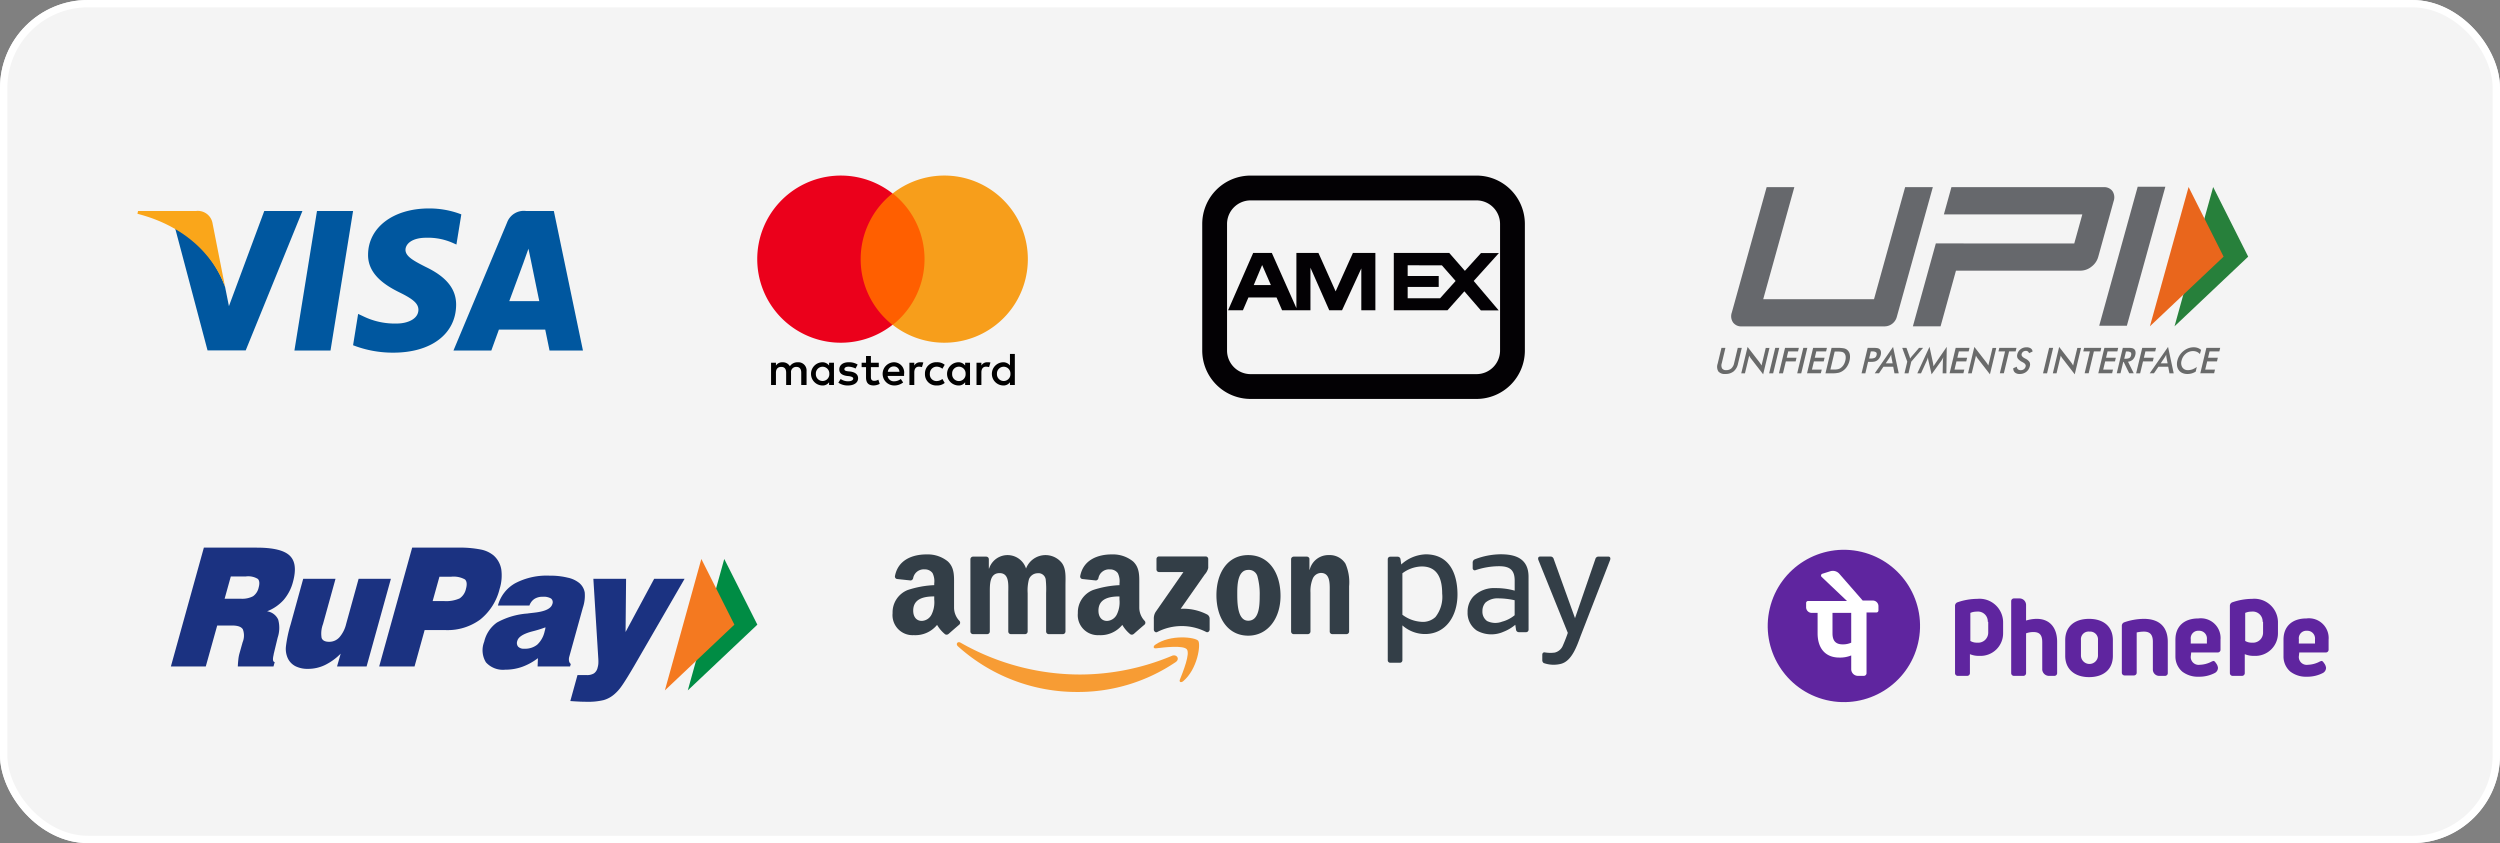 <svg xmlns="http://www.w3.org/2000/svg" xmlns:xlink="http://www.w3.org/1999/xlink" width="341" height="115" viewBox="0 0 341 115"><rect x="0" y="0" width="341" height="115" fill="#808080" stroke="none"/><defs><style>.a{fill:rgba(255,255,255,0.91);stroke:#fff;}.b{fill:#00579f;}.c{fill:#faa61a;}.d{fill:#ff5f00;}.e{fill:#eb001b;}.f{fill:#f79e1b;}.g{fill:#030104;}.h{clip-path:url(#a);}.i{fill:#696a6a;}.j{fill:#66686c;}.k{fill:#27803b;}.l{fill:#e9661c;}.m{clip-path:url(#b);}.n{fill:#f79c34;}.n,.o{fill-rule:evenodd;}.o{fill:#333e47;}.p{fill:#5f259f;}.q{fill:#fff;}.r{fill:#008c44;}.s{fill:#f47920;}.t{fill:#1b3281;}.u{stroke:none;}.v{fill:none;}</style><clipPath id="a"><path d="M0-76.2H84.566v42.283H0Z" transform="translate(0 76.2)"/></clipPath><clipPath id="b"><rect width="97.905" height="18.782"/></clipPath></defs><g transform="translate(-1432 -12700)"><g class="a" transform="translate(1432 12700)"><rect class="u" width="341" height="115" rx="12"/><rect class="v" x="0.5" y="0.5" width="340" height="114" rx="11.5"/></g><g transform="translate(1450.749 12728.432)"><path class="b" d="M438.429,129.764h-4.922l3.079-19.037h4.922Z" transform="translate(-412.098 -110.382)"/><path class="b" d="M579.945,105.858a12.131,12.131,0,0,0-4.415-.81c-4.861,0-8.284,2.592-8.305,6.3-.04,2.734,2.451,4.253,4.314,5.165,1.9.932,2.552,1.54,2.552,2.37-.019,1.275-1.539,1.863-2.956,1.863a9.8,9.8,0,0,1-4.619-1.013l-.648-.3-.689,4.273a14.981,14.981,0,0,0,5.49,1.013c5.165,0,8.527-2.552,8.567-6.5.02-2.167-1.3-3.828-4.132-5.185-1.722-.871-2.776-1.458-2.776-2.35.02-.81.892-1.64,2.835-1.64a8.363,8.363,0,0,1,3.667.729l.445.2.669-4.111Z" transform="translate(-535.769 -105.048)"/><path class="b" d="M798.138,123.02c.405-1.094,1.965-5.326,1.965-5.326-.02.041.4-1.114.648-1.823l.344,1.64s.932,4.557,1.135,5.509Zm6.076-12.293h-3.807a2.429,2.429,0,0,0-2.573,1.58l-7.312,17.457h5.165l1.033-2.856h6.32c.141.668.587,2.856.587,2.856h4.558l-3.971-19.037Z" transform="translate(-747.42 -110.382)"/><path class="b" d="M177.989,110.727l-4.821,12.982-.527-2.633a14.571,14.571,0,0,0-6.806-7.98l4.416,16.648h5.205l7.737-19.017Z" transform="translate(-160.691 -110.382)"/><path class="c" d="M89.166,110.727h-7.92l-.081.385c6.178,1.58,10.269,5.388,11.95,9.965l-1.722-8.749a2.037,2.037,0,0,0-2.228-1.6Z" transform="translate(-81.166 -110.382)"/></g><g transform="translate(1535.302 12723.949)"><g transform="translate(0 0)"><g transform="translate(1.868 24.322)"><path d="M2954.224,2902.978v-1.9a1.115,1.115,0,0,0-1.2-1.2,1.249,1.249,0,0,0-1.077.538,1.107,1.107,0,0,0-1.013-.538,1.023,1.023,0,0,0-.887.443v-.38h-.665v3.04h.665V2901.3c0-.538.285-.792.729-.792s.665.285.665.792v1.678h.665V2901.3a.7.7,0,0,1,.728-.792c.443,0,.665.285.665.792v1.678Zm9.849-3.04H2963v-.919h-.665v.919h-.6v.6h.6v1.394c0,.7.285,1.108,1.045,1.108a1.774,1.774,0,0,0,.823-.222l-.19-.57a1.043,1.043,0,0,1-.57.159c-.317,0-.443-.19-.443-.507v-1.362h1.077Zm5.637-.063a.892.892,0,0,0-.792.443v-.38h-.665v3.04h.665v-1.71c0-.506.222-.792.633-.792a1.853,1.853,0,0,1,.412.063l.19-.633a2.1,2.1,0,0,0-.443-.031Zm-8.519.316a2.173,2.173,0,0,0-1.235-.316c-.76,0-1.267.38-1.267.982,0,.507.38.792,1.045.886l.317.032c.348.063.538.158.538.317,0,.222-.253.38-.7.38a1.747,1.747,0,0,1-1.013-.317l-.317.507a2.24,2.24,0,0,0,1.3.38c.886,0,1.394-.412,1.394-.982,0-.539-.412-.823-1.045-.919l-.317-.031c-.285-.031-.507-.095-.507-.285,0-.222.222-.348.57-.348a2.281,2.281,0,0,1,.95.253Zm17.671-.316a.893.893,0,0,0-.792.443v-.38h-.665v3.04h.665v-1.71c0-.506.222-.792.634-.792a1.849,1.849,0,0,1,.412.063l.19-.633a2.1,2.1,0,0,0-.443-.031Zm-8.487,1.583a1.521,1.521,0,0,0,1.615,1.583,1.576,1.576,0,0,0,1.077-.348l-.316-.539a1.279,1.279,0,0,1-.792.285.9.9,0,0,1-.918-.982.934.934,0,0,1,.918-.982,1.278,1.278,0,0,1,.792.285l.316-.539a1.576,1.576,0,0,0-1.077-.348,1.521,1.521,0,0,0-1.615,1.583Zm6.144,0v-1.52h-.665v.38a1.145,1.145,0,0,0-.95-.443,1.585,1.585,0,0,0,0,3.167,1.066,1.066,0,0,0,.95-.444v.38h.665Zm-2.438,0a.92.92,0,1,1,1.836,0,.92.92,0,1,1-1.836,0Zm-7.949-1.583a1.584,1.584,0,0,0,.032,3.167,1.937,1.937,0,0,0,1.235-.412l-.317-.475a1.511,1.511,0,0,1-.886.317.854.854,0,0,1-.918-.729h2.248v-.253a1.4,1.4,0,0,0-1.393-1.615Zm0,.57a.741.741,0,0,1,.76.729h-1.583a.8.8,0,0,1,.823-.729Zm16.5,1.014v-2.724h-.665v1.583a1.145,1.145,0,0,0-.95-.443,1.585,1.585,0,0,0,0,3.167,1.067,1.067,0,0,0,.95-.444v.38h.665Zm-2.438,0a.92.92,0,1,1,1.837,0,.92.92,0,1,1-1.837,0Zm-22.232,0v-1.52h-.665v.38a1.144,1.144,0,0,0-.95-.443,1.585,1.585,0,0,0,0,3.167,1.065,1.065,0,0,0,.95-.444v.38h.665Zm-2.47,0a.92.92,0,1,1,1.837,0,.92.92,0,1,1-1.837,0Z" transform="translate(-2949.379 -2898.734)"/></g><g transform="translate(0 0)"><rect class="d" width="9.976" height="17.925" transform="translate(13.459 2.439)"/><path class="e" d="M2912.827,2250.9a11.431,11.431,0,0,1,4.338-8.962,11.4,11.4,0,1,0,0,17.925A11.383,11.383,0,0,1,2912.827,2250.9Z" transform="translate(-2898.734 -2239.502)"/><path class="f" d="M3417.6,2250.9a11.389,11.389,0,0,1-18.431,8.962,11.426,11.426,0,0,0,0-17.925,11.389,11.389,0,0,1,18.431,8.962Z" transform="translate(-3380.704 -2239.502)"/></g></g></g><g transform="translate(1595.985 12723.949)"><g transform="translate(0 0)"><path class="g" d="M37.408,7.384A3.219,3.219,0,0,1,40.623,10.6V27.866a3.219,3.219,0,0,1-3.214,3.216H6.6a3.22,3.22,0,0,1-3.216-3.216V10.6A3.219,3.219,0,0,1,6.6,7.384H37.408m0-3.384H6.6A6.6,6.6,0,0,0,0,10.6V27.866a6.6,6.6,0,0,0,6.6,6.6H37.407a6.6,6.6,0,0,0,6.6-6.6V10.6a6.6,6.6,0,0,0-6.6-6.6Z" transform="translate(0 -4)"/></g><path class="g" d="M19.111,10.233l-2.358,5.245-2.348-5.245H11.4v7.53l-3.351-7.53H5.505l-3.422,7.82H4.107l.75-1.747H8.691l.758,1.747h3.868V12.246l2.564,5.807h1.747l2.627-5.707v5.707h1.919v-7.82ZM5.582,14.617l1.146-2.734,1.192,2.734Z" transform="translate(1.443 0.317)"/><path class="g" d="M26.337,14.056l3.438-3.807H27.333l-2.2,2.427L23,10.234H15.437v7.82h7.321l2.305-2.585,2.249,2.6h2.434Zm-4.582,2.356H17.329V14.867h4.235V13.381H17.329V11.916L22,11.928l1.869,2.129Z" transform="translate(10.692 0.318)"/></g><g transform="translate(1660.155 12717.123)"><g transform="translate(0 0)"><g class="h"><g transform="translate(6.068 30.329)"><path class="i" d="M-.467,0H.075l-.5,2.1a.9.9,0,0,0,.043.7.637.637,0,0,0,.575.235,1,1,0,0,0,.685-.235,1.315,1.315,0,0,0,.38-.7l.5-2.1h.549L1.79,2.157a1.863,1.863,0,0,1-.6,1.052,1.729,1.729,0,0,1-1.126.349A1.129,1.129,0,0,1-.892,3.21,1.25,1.25,0,0,1-.984,2.157Z" transform="translate(1.05)"/></g><g transform="translate(9.352 30.192)"><path class="i" d="M0-2.89l.862-3.6L2.5-4.374c.044.06.088.124.132.192s.088.144.134.23l.575-2.4H3.85l-.862,3.6L1.315-4.912A1.93,1.93,0,0,1,1.189-5.1a1.987,1.987,0,0,1-.107-.2L.505-2.89Z" transform="translate(0 6.493)"/></g><g transform="translate(13.157 30.329)"><path class="i" d="M0-2.78.83-6.246h.549L.549-2.78Z" transform="translate(0 6.246)"/></g><g transform="translate(14.495 30.329)"><path class="i" d="M0-2.78.83-6.246H2.715L2.6-5.768H1.264L1.057-4.9H2.393l-.118.495H.939L.549-2.78Z" transform="translate(0 6.246)"/></g><g transform="translate(16.985 30.329)"><path class="i" d="M0-2.78.83-6.246h.549L.549-2.78Z" transform="translate(0 6.246)"/></g><g transform="translate(18.324 30.329)"><path class="i" d="M0-2.78.83-6.246H2.715L2.6-5.768H1.264L1.056-4.9H2.392L2.274-4.4H.938L.67-3.284H2.006l-.121.5Z" transform="translate(0 6.246)"/></g><g transform="translate(20.839 30.329)"><path class="i" d="M-.538-2.372h.462a2.494,2.494,0,0,0,.584-.052A1.1,1.1,0,0,0,.88-2.6a1.467,1.467,0,0,0,.387-.418A1.953,1.953,0,0,0,1.5-3.6a1.568,1.568,0,0,0,.043-.581A.774.774,0,0,0,1.358-4.6a.629.629,0,0,0-.3-.175,2.551,2.551,0,0,0-.612-.052h-.4Zm-.671.509.83-3.466H.361a4.457,4.457,0,0,1,1,.074A1.022,1.022,0,0,1,1.816-5a1.056,1.056,0,0,1,.3.589,2.011,2.011,0,0,1-.046.822,2.525,2.525,0,0,1-.347.818,2.077,2.077,0,0,1-.585.588,1.8,1.8,0,0,1-.564.25,4.027,4.027,0,0,1-.9.075h-.888Z" transform="translate(1.209 5.328)"/></g><g transform="translate(25.763 30.329)"><path class="i" d="M-.828-1.162h.141a1.383,1.383,0,0,0,.633-.1.53.53,0,0,0,.238-.36Q.252-1.9.116-2.014a.967.967,0,0,0-.571-.114H-.6ZM-.973-.7-1.345.855H-1.86l.83-3.466H-.2a2.429,2.429,0,0,1,.534.041.632.632,0,0,1,.271.136.587.587,0,0,1,.171.325,1.05,1.05,0,0,1-.018.451,1.4,1.4,0,0,1-.2.455,1.108,1.108,0,0,1-.327.327A1.05,1.05,0,0,1-.1-.741,2.787,2.787,0,0,1-.656-.7H-.973Z" transform="translate(1.86 2.611)"/></g><g transform="translate(27.561 30.192)"><path class="i" d="M-1.2-1.8H-.26l-.157-.791c-.007-.05-.014-.108-.021-.174S-.448-2.9-.45-2.982q-.055.114-.11.212t-.107.181ZM-.009-.437l-.17-.892H-1.517l-.606.892H-2.7l2.5-3.6L.57-.437Z" transform="translate(2.699 4.04)"/></g><g transform="translate(31.309 30.329)"><path class="i" d="M-.247-2.78.132-4.366-.555-6.246H.022L.448-5.069c.01.03.022.069.035.118s.027.1.04.159c.034-.055.07-.108.105-.156S.7-5.042.736-5.083l1-1.162H2.29L.677-4.366.3-2.78Z" transform="translate(0.555 6.246)"/></g><g transform="translate(33.367 30.182)"><path class="i" d="M-2.8-1.525q0-.04.023-.222Q-2.759-1.9-2.749-2a2.2,2.2,0,0,1-.115.237,2.791,2.791,0,0,1-.153.242L-4.344.327l-.433-1.884a2.2,2.2,0,0,1-.042-.225Q-4.832-1.892-4.837-2c-.019.073-.043.149-.072.229s-.064.163-.1.25L-5.785.187H-6.29l1.663-3.613.473,2.188c.007.035.017.092.029.173s.026.18.043.3q.084-.149.243-.379l.064-.095,1.5-2.185L-2.325.187h-.51Z" transform="translate(6.29 3.426)"/></g><g transform="translate(37.769 30.329)"><path class="i" d="M0-2.78.83-6.246H2.715L2.6-5.768H1.264L1.056-4.9H2.392L2.274-4.4H.938L.67-3.284H2.006l-.121.5Z" transform="translate(0 6.246)"/></g><g transform="translate(40.285 30.192)"><path class="i" d="M0-2.89l.862-3.6L2.5-4.374c.044.06.088.124.132.192s.088.144.134.23l.575-2.4H3.85l-.862,3.6L1.315-4.912A1.93,1.93,0,0,1,1.189-5.1a1.987,1.987,0,0,1-.107-.2L.505-2.89Z" transform="translate(0 6.493)"/></g><g transform="translate(44.44 30.329)"><path class="i" d="M-1.161-.383-1.876,2.6h-.549L-1.71-.383h-.9l.115-.478h2.34l-.114.478Z" transform="translate(2.607 0.861)"/></g><g transform="translate(46.457 30.251)"><path class="i" d="M0-2.286l.488-.208a.47.47,0,0,0,.144.354.575.575,0,0,0,.4.122.662.662,0,0,0,.422-.14.653.653,0,0,0,.234-.374q.073-.306-.364-.544l-.094-.052A1.694,1.694,0,0,1,.6-3.634.731.731,0,0,1,.55-4.187a1.188,1.188,0,0,1,.445-.687,1.276,1.276,0,0,1,.8-.263,1.03,1.03,0,0,1,.59.148.564.564,0,0,1,.247.425l-.483.227a.52.52,0,0,0-.166-.239.428.428,0,0,0-.26-.076.621.621,0,0,0-.38.118.543.543,0,0,0-.206.318q-.075.312.433.582l.061.033a1.446,1.446,0,0,1,.577.463.743.743,0,0,1,.052.565,1.359,1.359,0,0,1-.489.782A1.4,1.4,0,0,1,.88-1.5a.954.954,0,0,1-.659-.2A.726.726,0,0,1,0-2.286" transform="translate(0 5.136)"/></g><g transform="translate(50.514 30.329)"><path class="i" d="M0-2.78.83-6.246h.549L.549-2.78Z" transform="translate(0 6.246)"/></g><g transform="translate(51.852 30.192)"><path class="i" d="M0-2.89l.862-3.6L2.5-4.374c.044.06.088.124.132.192s.088.144.134.23l.575-2.4H3.85l-.862,3.6L1.315-4.912A1.931,1.931,0,0,1,1.189-5.1a2.026,2.026,0,0,1-.107-.2L.505-2.89Z" transform="translate(0 6.493)"/></g><g transform="translate(56.008 30.329)"><path class="i" d="M-1.161-.383-1.876,2.6h-.549L-1.71-.383h-.9l.115-.478h2.34l-.114.478Z" transform="translate(2.607 0.861)"/></g><g transform="translate(58.052 30.329)"><path class="i" d="M0-2.78.83-6.246H2.715L2.6-5.768H1.264L1.056-4.9H2.392L2.274-4.4H.938L.67-3.284H2.006l-.121.5Z" transform="translate(0 6.246)"/></g><g transform="translate(60.567 30.329)"><path class="i" d="M-.822-1.185h.1a1.236,1.236,0,0,0,.6-.1.561.561,0,0,0,.231-.369q.069-.286-.057-.4a.842.842,0,0,0-.54-.117h-.1Zm-.139.438L-1.333.8h-.514l.83-3.466h.766a2.182,2.182,0,0,1,.512.045.609.609,0,0,1,.282.149.6.6,0,0,1,.165.324,1.041,1.041,0,0,1-.019.435,1.27,1.27,0,0,1-.352.652,1.114,1.114,0,0,1-.647.283L.474.8H-.147L-.9-.747Z" transform="translate(1.848 2.662)"/></g><g transform="translate(63.214 30.329)"><path class="i" d="M0-2.78.83-6.246H2.715L2.6-5.768H1.264L1.057-4.9H2.393l-.118.495H.939L.549-2.78Z" transform="translate(0 6.246)"/></g><g transform="translate(65.068 30.192)"><path class="i" d="M-1.2-1.8H-.26l-.157-.791q-.011-.075-.021-.174c-.006-.066-.01-.139-.012-.219q-.055.114-.11.212t-.107.181ZM-.009-.437l-.17-.892H-1.517l-.606.892H-2.7l2.5-3.6L.57-.437Z" transform="translate(2.699 4.04)"/></g><g transform="translate(68.78 30.246)"><path class="i" d="M-2.512-.743a1.212,1.212,0,0,0-.42-.305,1.3,1.3,0,0,0-.521-.1,1.5,1.5,0,0,0-.988.364,1.719,1.719,0,0,0-.574.945,1.115,1.115,0,0,0,.117.925.866.866,0,0,0,.765.365,1.724,1.724,0,0,0,.6-.109,2.45,2.45,0,0,0,.6-.329l-.152.637a2.109,2.109,0,0,1-.54.244,2.107,2.107,0,0,1-.585.08,1.694,1.694,0,0,1-.685-.13,1.183,1.183,0,0,1-.486-.383A1.274,1.274,0,0,1-5.625.873,1.856,1.856,0,0,1-5.586.154a2.347,2.347,0,0,1,.3-.716,2.432,2.432,0,0,1,.525-.588,2.333,2.333,0,0,1,.669-.387,2.119,2.119,0,0,1,.735-.131,1.611,1.611,0,0,1,.546.089,1.45,1.45,0,0,1,.46.269Z" transform="translate(5.644 1.668)"/></g><g transform="translate(71.965 30.329)"><path class="i" d="M0-2.78.83-6.246H2.715L2.6-5.768H1.264L1.056-4.9H2.392L2.274-4.4H.938L.67-3.284H2.006l-.121.5Z" transform="translate(0 6.246)"/></g><g transform="translate(58.174 8.349)"><path class="j" d="M-3.028-15.209H-6.8l5.25-18.96H2.222Z" transform="translate(6.803 34.169)"/></g><g transform="translate(32.761 8.406)"><path class="j" d="M-21.842-.435a1.4,1.4,0,0,0-1.214-.543H-43.812L-44.84,2.735h3.777v0h15.106l-1.1,3.968H-42.163V6.693h-3.775L-49.07,18.005h3.777l2.1-7.593h16.981a2.413,2.413,0,0,0,1.5-.543,2.518,2.518,0,0,0,.925-1.342l2.1-7.594a1.542,1.542,0,0,0-.158-1.37" transform="translate(49.07 0.978)"/></g><g transform="translate(7.982 8.404)"><path class="j" d="M-18.112-14.215a1.734,1.734,0,0,1-1.671,1.27H-39.259a1.361,1.361,0,0,1-1.185-.542,1.508,1.508,0,0,1-.167-1.342l4.752-17.106h3.778l-4.245,15.279h15.113l4.245-15.279h3.777Z" transform="translate(40.691 31.936)"/></g><g transform="translate(68.451 8.384)"><path class="k" d="M-4.225,0,.554,9.5l-10.047,9.5Z" transform="translate(9.493)"/></g><g transform="translate(65.093 8.384)"><path class="l" d="M-4.231,0,.544,9.5l-10.051,9.5Z" transform="translate(9.506)"/></g></g></g></g><g class="m" transform="translate(1553.749 12775.604)"><path class="n" d="M45.667,24.319a23.7,23.7,0,0,1-13.38,4.09,24.215,24.215,0,0,1-16.345-6.235c-.338-.306-.037-.724.371-.487a32.9,32.9,0,0,0,16.355,4.34,32.537,32.537,0,0,0,12.475-2.553C45.753,23.215,46.266,23.877,45.667,24.319Z" transform="translate(-7.034 -9.627)"/><path class="n" d="M68.734,22.077c-.463-.592-3.059-.281-4.225-.141-.353.043-.408-.266-.09-.49,2.071-1.455,5.465-1.035,5.859-.547s-.1,3.894-2.045,5.517c-.3.25-.583.116-.45-.213C68.22,25.112,69.2,22.671,68.734,22.077Z" transform="translate(-28.595 -9.105)"/><path class="o" d="M64.607,2.3V.888a.349.349,0,0,1,.358-.358H71.3a.353.353,0,0,1,.366.357V2.1a1.994,1.994,0,0,1-.477.89L67.907,7.674a7.034,7.034,0,0,1,3.614.776A.646.646,0,0,1,71.857,9V10.51c0,.208-.227.448-.467.323a7.3,7.3,0,0,0-6.694.012c-.22.118-.45-.12-.45-.328V9.084a1.705,1.705,0,0,1,.236-.971l3.8-5.454h-3.31A.352.352,0,0,1,64.607,2.3Z" transform="translate(-28.612 -0.236)"/><path class="o" d="M21.408,10.983H19.481a.363.363,0,0,1-.345-.326l0-9.892A.363.363,0,0,1,19.51.41H21.3a.362.362,0,0,1,.35.332V2.033h.037a2.647,2.647,0,0,1,5.037,0,2.846,2.846,0,0,1,4.893-.749c.612.833.486,2.04.486,3.1l0,6.243a.363.363,0,0,1-.372.356H29.81a.361.361,0,0,1-.346-.355V5.384a12.6,12.6,0,0,0-.054-1.852,1,1,0,0,0-1.133-.854,1.279,1.279,0,0,0-1.152.811,5.984,5.984,0,0,0-.18,1.895v5.244a.363.363,0,0,1-.372.356H24.648a.361.361,0,0,1-.346-.355l0-5.244c0-1.1.18-2.726-1.187-2.726-1.386,0-1.331,1.581-1.331,2.726v5.244A.363.363,0,0,1,21.408,10.983Z" transform="translate(-8.522 -0.09)"/><path class="o" d="M83.992,2.22c-1.421,0-1.511,1.935-1.511,3.143s-.018,3.789,1.494,3.789c1.493,0,1.565-2.082,1.565-3.351a9.155,9.155,0,0,0-.288-2.623A1.206,1.206,0,0,0,83.992,2.22ZM83.975.2c2.86,0,4.407,2.457,4.407,5.579,0,3.017-1.709,5.412-4.407,5.412-2.807,0-4.336-2.457-4.336-5.516C79.639,2.595,81.186.2,83.975.2Z" transform="translate(-35.467 -0.09)"/><path class="o" d="M100.27,10.983H98.349A.362.362,0,0,1,98,10.628l0-9.9A.365.365,0,0,1,98.371.41h1.788a.366.366,0,0,1,.343.277V2.2h.036a2.622,2.622,0,0,1,2.626-2,2.527,2.527,0,0,1,2.249,1.166,6.294,6.294,0,0,1,.5,3.081v6.225a.365.365,0,0,1-.369.311h-1.932a.363.363,0,0,1-.343-.311V5.3c0-1.083.126-2.665-1.205-2.665a1.262,1.262,0,0,0-1.115.791,4.4,4.4,0,0,0-.306,1.874v5.326A.369.369,0,0,1,100.27,10.983Z" transform="translate(-43.644 -0.09)"/><path class="o" d="M53.174,10.883a.4.4,0,0,1-.455.045,4.7,4.7,0,0,1-1.1-1.285,3.819,3.819,0,0,1-3.178,1.4,2.736,2.736,0,0,1-2.885-3,3.274,3.274,0,0,1,2.056-3.15,13.318,13.318,0,0,1,3.624-.668v-.25A2.466,2.466,0,0,0,51,2.575a1.287,1.287,0,0,0-1.082-.5,1.468,1.468,0,0,0-1.549,1.157.409.409,0,0,1-.334.355l-1.869-.2a.341.341,0,0,1-.288-.4C46.3.746,48.3.049,50.109.03h.143a4.335,4.335,0,0,1,2.836.959c.938.876.847,2.044.847,3.317v3a2.631,2.631,0,0,0,.728,1.786.363.363,0,0,1-.006.512c-.394.33-1.093.937-1.478,1.28Zm-1.942-4.7a3.785,3.785,0,0,1-.361,2.044,1.567,1.567,0,0,1-1.334.876c-.739,0-1.171-.563-1.171-1.4,0-1.642,1.472-1.94,2.866-1.94Z" transform="translate(-20.286 -0.013)"/><path class="o" d="M7.623,10.883a.4.4,0,0,1-.455.045,4.679,4.679,0,0,1-1.1-1.285,3.82,3.82,0,0,1-3.178,1.4A2.736,2.736,0,0,1,0,8.04,3.273,3.273,0,0,1,2.056,4.89a13.318,13.318,0,0,1,3.624-.668v-.25a2.465,2.465,0,0,0-.234-1.4,1.288,1.288,0,0,0-1.082-.5A1.467,1.467,0,0,0,2.814,3.231a.408.408,0,0,1-.335.355l-1.868-.2a.34.34,0,0,1-.288-.4C.747.746,2.743.049,4.557.03H4.7A4.335,4.335,0,0,1,7.537.989c.937.876.847,2.044.847,3.317v3a2.631,2.631,0,0,0,.728,1.786.364.364,0,0,1-.006.512c-.394.33-1.094.937-1.478,1.28Zm-1.944-4.7a3.78,3.78,0,0,1-.361,2.044A1.565,1.565,0,0,1,3.984,9.1c-.739,0-1.171-.563-1.171-1.4,0-1.642,1.473-1.94,2.866-1.94Z" transform="translate(0 -0.013)"/><path class="o" d="M159.317,14.693v-.727c0-.207.1-.349.317-.337a4.53,4.53,0,0,0,1.377.031,1.6,1.6,0,0,0,1.131-1c.316-.722.525-1.3.657-1.687l-4.01-9.933c-.068-.169-.088-.481.249-.481h1.4a.437.437,0,0,1,.436.336l2.907,8.068L166.557.9a.437.437,0,0,1,.435-.336h1.322c.334,0,.316.312.249.481l-3.977,10.243c-.515,1.363-1.2,3.535-2.744,3.912a4.069,4.069,0,0,1-2.325-.111A.452.452,0,0,1,159.317,14.693Z" transform="translate(-70.698 -0.251)"/><path class="o" d="M149.719,10.289a.338.338,0,0,1-.337.336h-.988a.385.385,0,0,1-.387-.336l-.1-.673a5.775,5.775,0,0,1-1.616.957,4.064,4.064,0,0,1-3.639-.171A2.9,2.9,0,0,1,141.4,7.9a3.07,3.07,0,0,1,.78-2.133,3.951,3.951,0,0,1,3.012-1.154,9.383,9.383,0,0,1,2.632.347V3.6c0-1.377-.58-1.972-2.108-1.972a10.229,10.229,0,0,0-3.305.563.3.3,0,0,1-.316-.329V1.092a.479.479,0,0,1,.329-.419A9.964,9.964,0,0,1,145.9,0c1.743,0,3.815.393,3.815,3.074Zm-1.9-1.977V6.269a10.549,10.549,0,0,0-2.186-.257,2.529,2.529,0,0,0-1.79.572,1.689,1.689,0,0,0-.417,1.158,1.548,1.548,0,0,0,.627,1.358,2.554,2.554,0,0,0,2.046.093A4.471,4.471,0,0,0,147.819,8.312Z" transform="translate(-62.97)"/><path class="o" d="M126.406,1.666c2.193,0,2.79,1.724,2.79,3.7a4.441,4.441,0,0,1-.922,3.2,2.5,2.5,0,0,1-1.96.647,4.757,4.757,0,0,1-2.546-.963V2.6A4.537,4.537,0,0,1,126.406,1.666ZM123.433,14.8h-1.324a.337.337,0,0,1-.337-.336V.671a.337.337,0,0,1,.337-.336h1.013a.385.385,0,0,1,.386.336l.106.723A5.207,5.207,0,0,1,126.95.011c3.261,0,4.333,2.687,4.333,5.481,0,2.989-1.64,5.391-4.414,5.391a4.643,4.643,0,0,1-3.1-1.18v4.763A.337.337,0,0,1,123.433,14.8Z" transform="translate(-54.231 -0.005)"/></g><g transform="translate(1671.008 12772.884)"><g transform="translate(0 0)"><ellipse class="p" cx="10.388" cy="10.388" rx="10.388" ry="10.388" transform="translate(0 20.219) rotate(-76.714)"/><path class="p" d="M70.985,27.192V23.419c0-.929-.348-1.393-1.219-1.393a4.6,4.6,0,0,0-.987.116v5.513a.374.374,0,0,1-.348.348H67.1a.374.374,0,0,1-.348-.348V21.214a.506.506,0,0,1,.348-.464,8.328,8.328,0,0,1,2.67-.464c2.089,0,3.25,1.1,3.25,3.134v4.294a.374.374,0,0,1-.348.348h-.812A.855.855,0,0,1,70.985,27.192Zm5.223-2.263-.058.522a1.071,1.071,0,0,0,1.219,1.1,3.681,3.681,0,0,0,1.683-.464c.058,0,.116-.058.174-.058a.3.3,0,0,1,.232.116,2.313,2.313,0,0,1,.174.232,1.226,1.226,0,0,1,.232.58.805.805,0,0,1-.406.7,4.585,4.585,0,0,1-2.205.522,3.512,3.512,0,0,1-2.263-.7,2.718,2.718,0,0,1-.929-2.089V23.129c0-1.8,1.161-2.9,3.134-2.9a2.691,2.691,0,0,1,3.018,2.9v1.393a.374.374,0,0,1-.348.348H76.208Zm-.058-1.277h2.205v-.58a1.052,1.052,0,0,0-1.1-1.161,1.025,1.025,0,0,0-1.1,1.161Zm14.8,1.277-.058.522a1.071,1.071,0,0,0,1.219,1.1,3.681,3.681,0,0,0,1.683-.464c.058,0,.116-.058.174-.058a.3.3,0,0,1,.232.116,2.313,2.313,0,0,1,.174.232,1.225,1.225,0,0,1,.232.58.805.805,0,0,1-.406.7,4.585,4.585,0,0,1-2.205.522,3.512,3.512,0,0,1-2.263-.7,2.718,2.718,0,0,1-.929-2.089V23.129c0-1.8,1.161-2.9,3.134-2.9a2.691,2.691,0,0,1,3.018,2.9v1.393a.374.374,0,0,1-.348.348H90.949Zm-.058-1.277H93.1v-.58a1.052,1.052,0,0,0-1.1-1.161,1.025,1.025,0,0,0-1.1,1.161ZM56.767,28.062h.812a.374.374,0,0,0,.348-.348V23.419c0-1.973-1.045-3.134-2.786-3.134a5.059,5.059,0,0,0-1.451.232V18.37a.893.893,0,0,0-.87-.87h-.812a.374.374,0,0,0-.348.348v9.866a.374.374,0,0,0,.348.348h1.335a.374.374,0,0,0,.348-.348V22.259a2.948,2.948,0,0,1,.987-.174c.87,0,1.219.406,1.219,1.393V27.25A.931.931,0,0,0,56.767,28.062Zm8.763-4.875v2.147c0,1.8-1.219,2.9-3.25,2.9-1.973,0-3.25-1.1-3.25-2.9V23.187c0-1.8,1.219-2.9,3.25-2.9s3.25,1.1,3.25,2.9Zm-2.031,0a1.068,1.068,0,0,0-1.161-1.161,1.042,1.042,0,0,0-1.161,1.161v2.147a1.162,1.162,0,0,0,2.321,0ZM50.558,22.2a3.08,3.08,0,0,1-3.25,3.134,3.123,3.123,0,0,1-1.277-.232v2.611a.374.374,0,0,1-.348.348H44.348A.374.374,0,0,1,44,27.714V18.487a.506.506,0,0,1,.348-.464,8.328,8.328,0,0,1,2.67-.464,3.221,3.221,0,0,1,3.54,3.25Zm-2.089-1.509A1.343,1.343,0,0,0,46.96,19.3a2.112,2.112,0,0,0-.87.174V23.3a1.7,1.7,0,0,0,.929.232,1.373,1.373,0,0,0,1.509-1.393V20.692ZM88.047,22.2a3.08,3.08,0,0,1-3.25,3.134,3.123,3.123,0,0,1-1.277-.232v2.611a.374.374,0,0,1-.348.348H81.838a.374.374,0,0,1-.348-.348V18.487a.506.506,0,0,1,.348-.464,8.328,8.328,0,0,1,2.67-.464,3.221,3.221,0,0,1,3.54,3.25Zm-2.089-1.509A1.343,1.343,0,0,0,84.449,19.3a2.112,2.112,0,0,0-.87.174V23.3a1.7,1.7,0,0,0,.929.232,1.373,1.373,0,0,0,1.509-1.393V20.692Z" transform="translate(-16.342 -8.758)"/></g><path class="q" d="M18.89,9.756A.768.768,0,0,0,18.136,9H16.743L13.551,5.346A1.176,1.176,0,0,0,12.333,5l-1.1.348a.257.257,0,0,0-.116.406L14.6,9.06H9.315a.274.274,0,0,0-.29.29v.58a.768.768,0,0,0,.754.754h.812V13.47c0,2.089,1.1,3.308,2.96,3.308a4.016,4.016,0,0,0,1.625-.29v1.857a.917.917,0,0,0,.929.929h.812a.374.374,0,0,0,.348-.348v-8.3H18.6a.274.274,0,0,0,.29-.29Zm-3.714,4.991a2.766,2.766,0,0,1-1.161.232c-.929,0-1.393-.464-1.393-1.509V10.685h2.553Z" transform="translate(-1.678 0.03)"/></g><g transform="translate(1455.307 12774.697)"><g transform="translate(70.507 1.545)"><path class="r" d="M.507,0,5.021,8.961l-9.487,8.966Z" transform="translate(4.467)"/></g><g transform="translate(67.382 1.545)"><path class="s" d="M.507,0,5.014,8.961l-9.481,8.966Z" transform="translate(4.467)"/></g><path class="t" d="M0,1.654,4.5-14.558h7.194c2.248,0,3.75.356,4.514,1.089s.9,1.915.447,3.584a6.17,6.17,0,0,1-1.274,2.461,5.919,5.919,0,0,1-2.259,1.55,1.976,1.976,0,0,1,1.516,1.131,4.22,4.22,0,0,1-.074,2.469L14.018-.009l0,.061c-.158.634-.111.973.146,1l-.166.6H9.13c.016-.381.047-.722.079-1.009a4.8,4.8,0,0,1,.122-.676L9.785-1.65a2.386,2.386,0,0,0,.031-1.767c-.214-.347-.693-.518-1.45-.518H6.32l-1.56,5.59ZM7.332-7.589H9.523a3.206,3.206,0,0,0,1.683-.336A1.94,1.94,0,0,0,11.97-9.1c.158-.568.119-.964-.108-1.189a2.5,2.5,0,0,0-1.622-.34H8.176Z" transform="translate(0 14.558)"/><g transform="translate(15.676 4.249)"><path class="t" d="M1.462,0-1.855,11.963H-5.886l.5-1.753a7.87,7.87,0,0,1-2.167,1.564,5.3,5.3,0,0,1-2.3.513,3.664,3.664,0,0,1-1.7-.361A2.325,2.325,0,0,1-12.6,10.844a3.088,3.088,0,0,1-.262-1.558,17.365,17.365,0,0,1,.652-3.078L-10.5,0h4.409L-7.8,6.179A3.653,3.653,0,0,0-7.99,8.065c.127.349.467.53,1.019.53a1.853,1.853,0,0,0,1.408-.612,4.259,4.259,0,0,0,.92-1.822L-2.941,0Z" transform="translate(12.874)"/></g><g transform="translate(28.412)"><path class="t" d="M0,1.654,4.5-14.558h6.184a14.727,14.727,0,0,1,3.173.257,3.929,3.929,0,0,1,1.779.832,3.3,3.3,0,0,1,1.023,1.888,6.134,6.134,0,0,1-.232,2.66,7.663,7.663,0,0,1-2.644,4.171A7.526,7.526,0,0,1,9.092-3.31H6.2L4.823,1.654ZM7.294-7.269H8.849a4.52,4.52,0,0,0,2.126-.364,2.083,2.083,0,0,0,.859-1.287c.174-.621.129-1.056-.134-1.3a3.2,3.2,0,0,0-1.931-.364H8.218Z" transform="translate(0 14.558)"/></g><g transform="translate(42.532 3.827)"><path class="t" d="M.764,1.263.809.127A8.03,8.03,0,0,1-1.346,1.313,6.841,6.841,0,0,1-3.657,1.7,3.111,3.111,0,0,1-6.281.7a3.13,3.13,0,0,1-.24-2.808A4.41,4.41,0,0,1-4.784-4.73,10.077,10.077,0,0,1-.628-5.961c.246-.04.576-.072.99-.122C1.8-6.25,2.6-6.632,2.777-7.257A.642.642,0,0,0,2.6-8.005a1.945,1.945,0,0,0-1.14-.24,2.006,2.006,0,0,0-1.13.293,1.769,1.769,0,0,0-.68.9h-4.3A4.958,4.958,0,0,1-2.277-10.1a9.258,9.258,0,0,1,4.688-1.025,9.89,9.89,0,0,1,2.448.27,3.716,3.716,0,0,1,1.593.735,2.168,2.168,0,0,1,.742,1.3,5.1,5.1,0,0,1-.259,2.067L5.087-.082a1.328,1.328,0,0,0-.039.59.711.711,0,0,0,.243.417l-.1.338ZM1.836-4.078A16.044,16.044,0,0,1,0-3.512c-1.188.319-1.856.744-2,1.27a.811.811,0,0,0,.106.8,1.075,1.075,0,0,0,.845.283,2.661,2.661,0,0,0,1.758-.55,3.469,3.469,0,0,0,1-1.753c.04-.17.075-.293.1-.385Z" transform="translate(6.726 11.121)"/></g><g transform="translate(54.483 4.249)"><path class="t" d="M0,1.7.979-1.84H2.24a1.818,1.818,0,0,0,.988-.235,1.277,1.277,0,0,0,.494-.781,2.8,2.8,0,0,0,.1-.511,5.676,5.676,0,0,0,0-.655L3.144-14.976H7.608L7.538-7.717l3.9-7.258h4.151L8.7-3.07q-1.173,2-1.71,2.744A5.716,5.716,0,0,1,5.965.808a3.824,3.824,0,0,1-1.412.761A8.946,8.946,0,0,1,2.207,1.8c-.3,0-.651-.006-1.027-.026S.407,1.733,0,1.7" transform="translate(0 14.976)"/></g></g></g></svg>